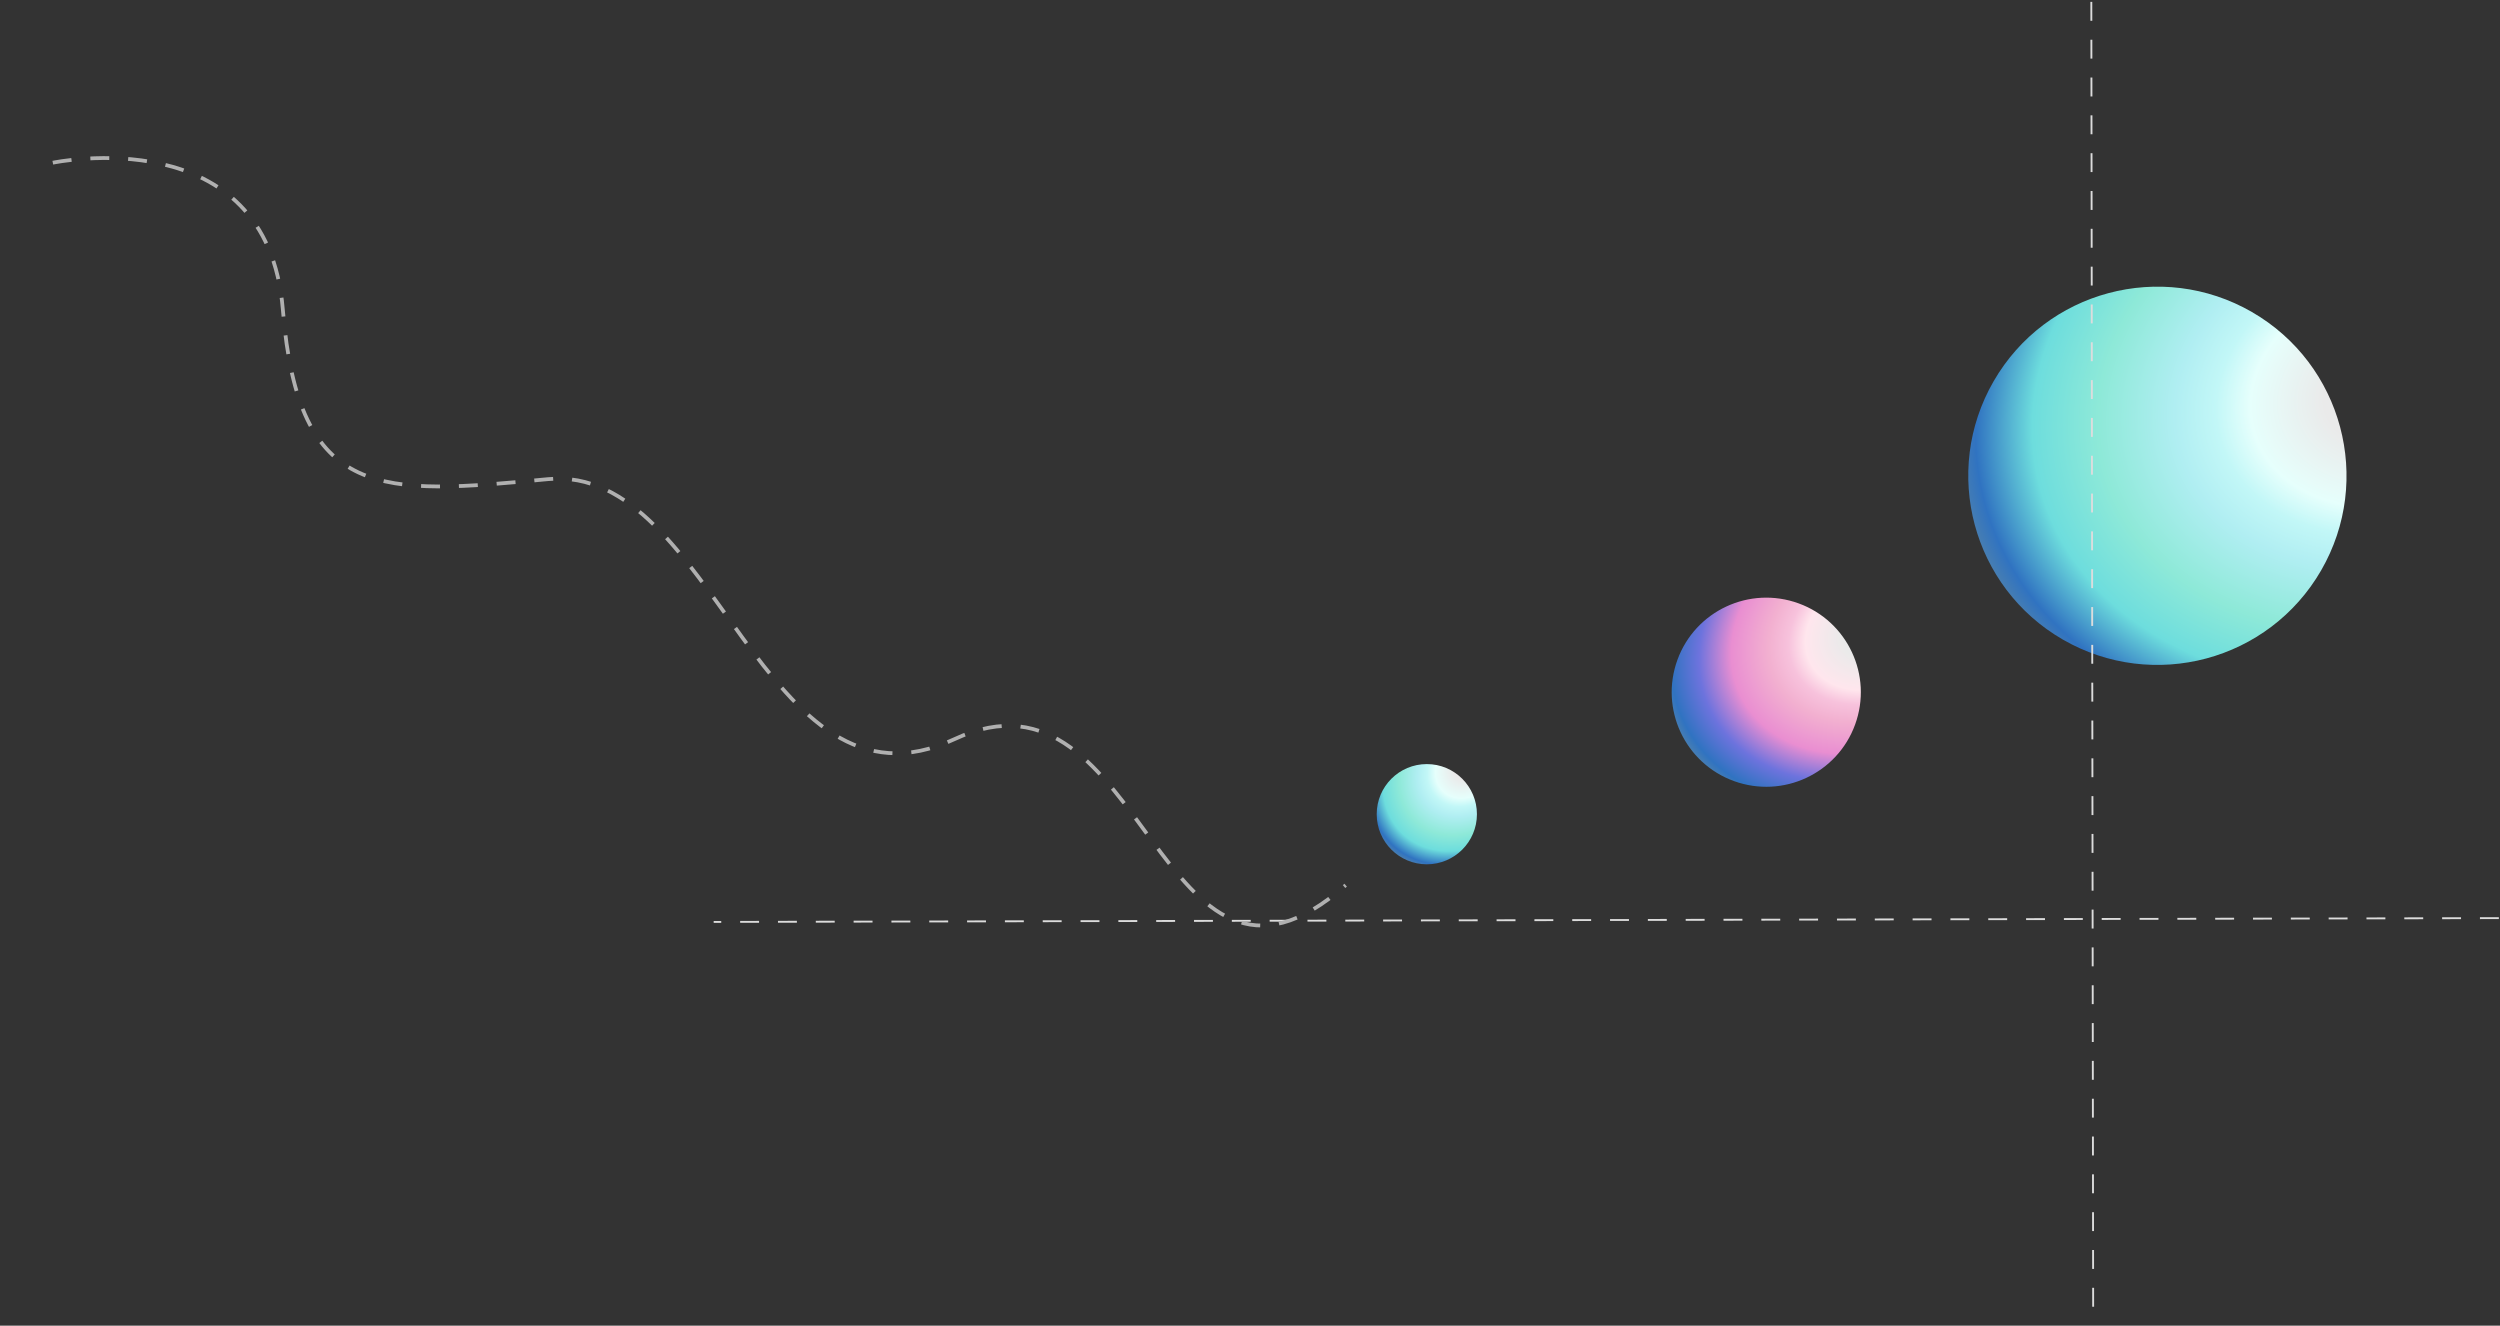 <svg width="1322" height="701" viewBox="0 0 1322 701" fill="none" xmlns="http://www.w3.org/2000/svg">
<rect x="0" y="0" width="1322" height="701" fill="#333333" stroke="none"/>
<circle cx="1140.83" cy="251.603" r="100" transform="rotate(-60 1140.83 251.603)" fill="url(#paint0_radial_132_6624)"/>
<line x1="1105.89" y1="0.999" x2="1106.88" y2="700.999" stroke="#DCDCDC" stroke-dasharray="10 10"/>
<line x1="1321.39" y1="485.5" x2="377.391" y2="487.521" stroke="#DCDCDC" stroke-dasharray="10 10"/>
<path d="M27.927 86.04C27.927 86.04 141.348 62.029 149.572 163.79C157.796 265.551 201.638 261.8 289.737 253.376C377.835 244.952 403.355 438.295 504.798 390.833C606.24 343.37 612.454 555.423 711.591 468.09" stroke="#B0B0B0" stroke-width="2" stroke-dasharray="10 10"/>
<circle cx="934" cy="366.046" r="50" transform="rotate(-70 934 366.046)" fill="url(#paint1_radial_132_6624)"/>
<circle cx="754.5" cy="430.546" r="26.5" transform="rotate(-90 754.5 430.546)" fill="url(#paint2_radial_132_6624)"/>
<defs>
<radialGradient id="paint0_radial_132_6624" cx="0" cy="0" r="1" gradientUnits="userSpaceOnUse" gradientTransform="translate(1240.83 336.649) rotate(-135.7) scale(243.54 191.799)">
<stop offset="0.147" stop-color="#EAEAEA"/>
<stop offset="0.31" stop-color="#E6FFFC"/>
<stop offset="0.386" stop-color="#C2F7F7"/>
<stop offset="0.477" stop-color="#B0EEF2"/>
<stop offset="0.644" stop-color="#8EE9D8"/>
<stop offset="0.79" stop-color="#6DDDDD"/>
<stop offset="0.915" stop-color="#3073C1"/>
<stop offset="1" stop-color="#638B9F"/>
</radialGradient>
<radialGradient id="paint1_radial_132_6624" cx="0" cy="0" r="1" gradientUnits="userSpaceOnUse" gradientTransform="translate(984 408.569) rotate(-135.7) scale(121.77 95.899)">
<stop offset="0.147" stop-color="#EAEAEA"/>
<stop offset="0.31" stop-color="#FFE6ED"/>
<stop offset="0.386" stop-color="#F7C2DC"/>
<stop offset="0.477" stop-color="#F2B0D0"/>
<stop offset="0.644" stop-color="#E98ED1"/>
<stop offset="0.79" stop-color="#6D73DD"/>
<stop offset="0.915" stop-color="#3073C1"/>
<stop offset="1" stop-color="#638B9F"/>
</radialGradient>
<radialGradient id="paint2_radial_132_6624" cx="0" cy="0" r="1" gradientUnits="userSpaceOnUse" gradientTransform="translate(781 453.083) rotate(-135.7) scale(64.538 50.827)">
<stop offset="0.147" stop-color="#EAEAEA"/>
<stop offset="0.31" stop-color="#E6FFFC"/>
<stop offset="0.386" stop-color="#C2F7F7"/>
<stop offset="0.477" stop-color="#B0EEF2"/>
<stop offset="0.644" stop-color="#8EE9D8"/>
<stop offset="0.79" stop-color="#6DDDDD"/>
<stop offset="0.915" stop-color="#3073C1"/>
<stop offset="1" stop-color="#638B9F"/>
</radialGradient>
</defs>
</svg>
